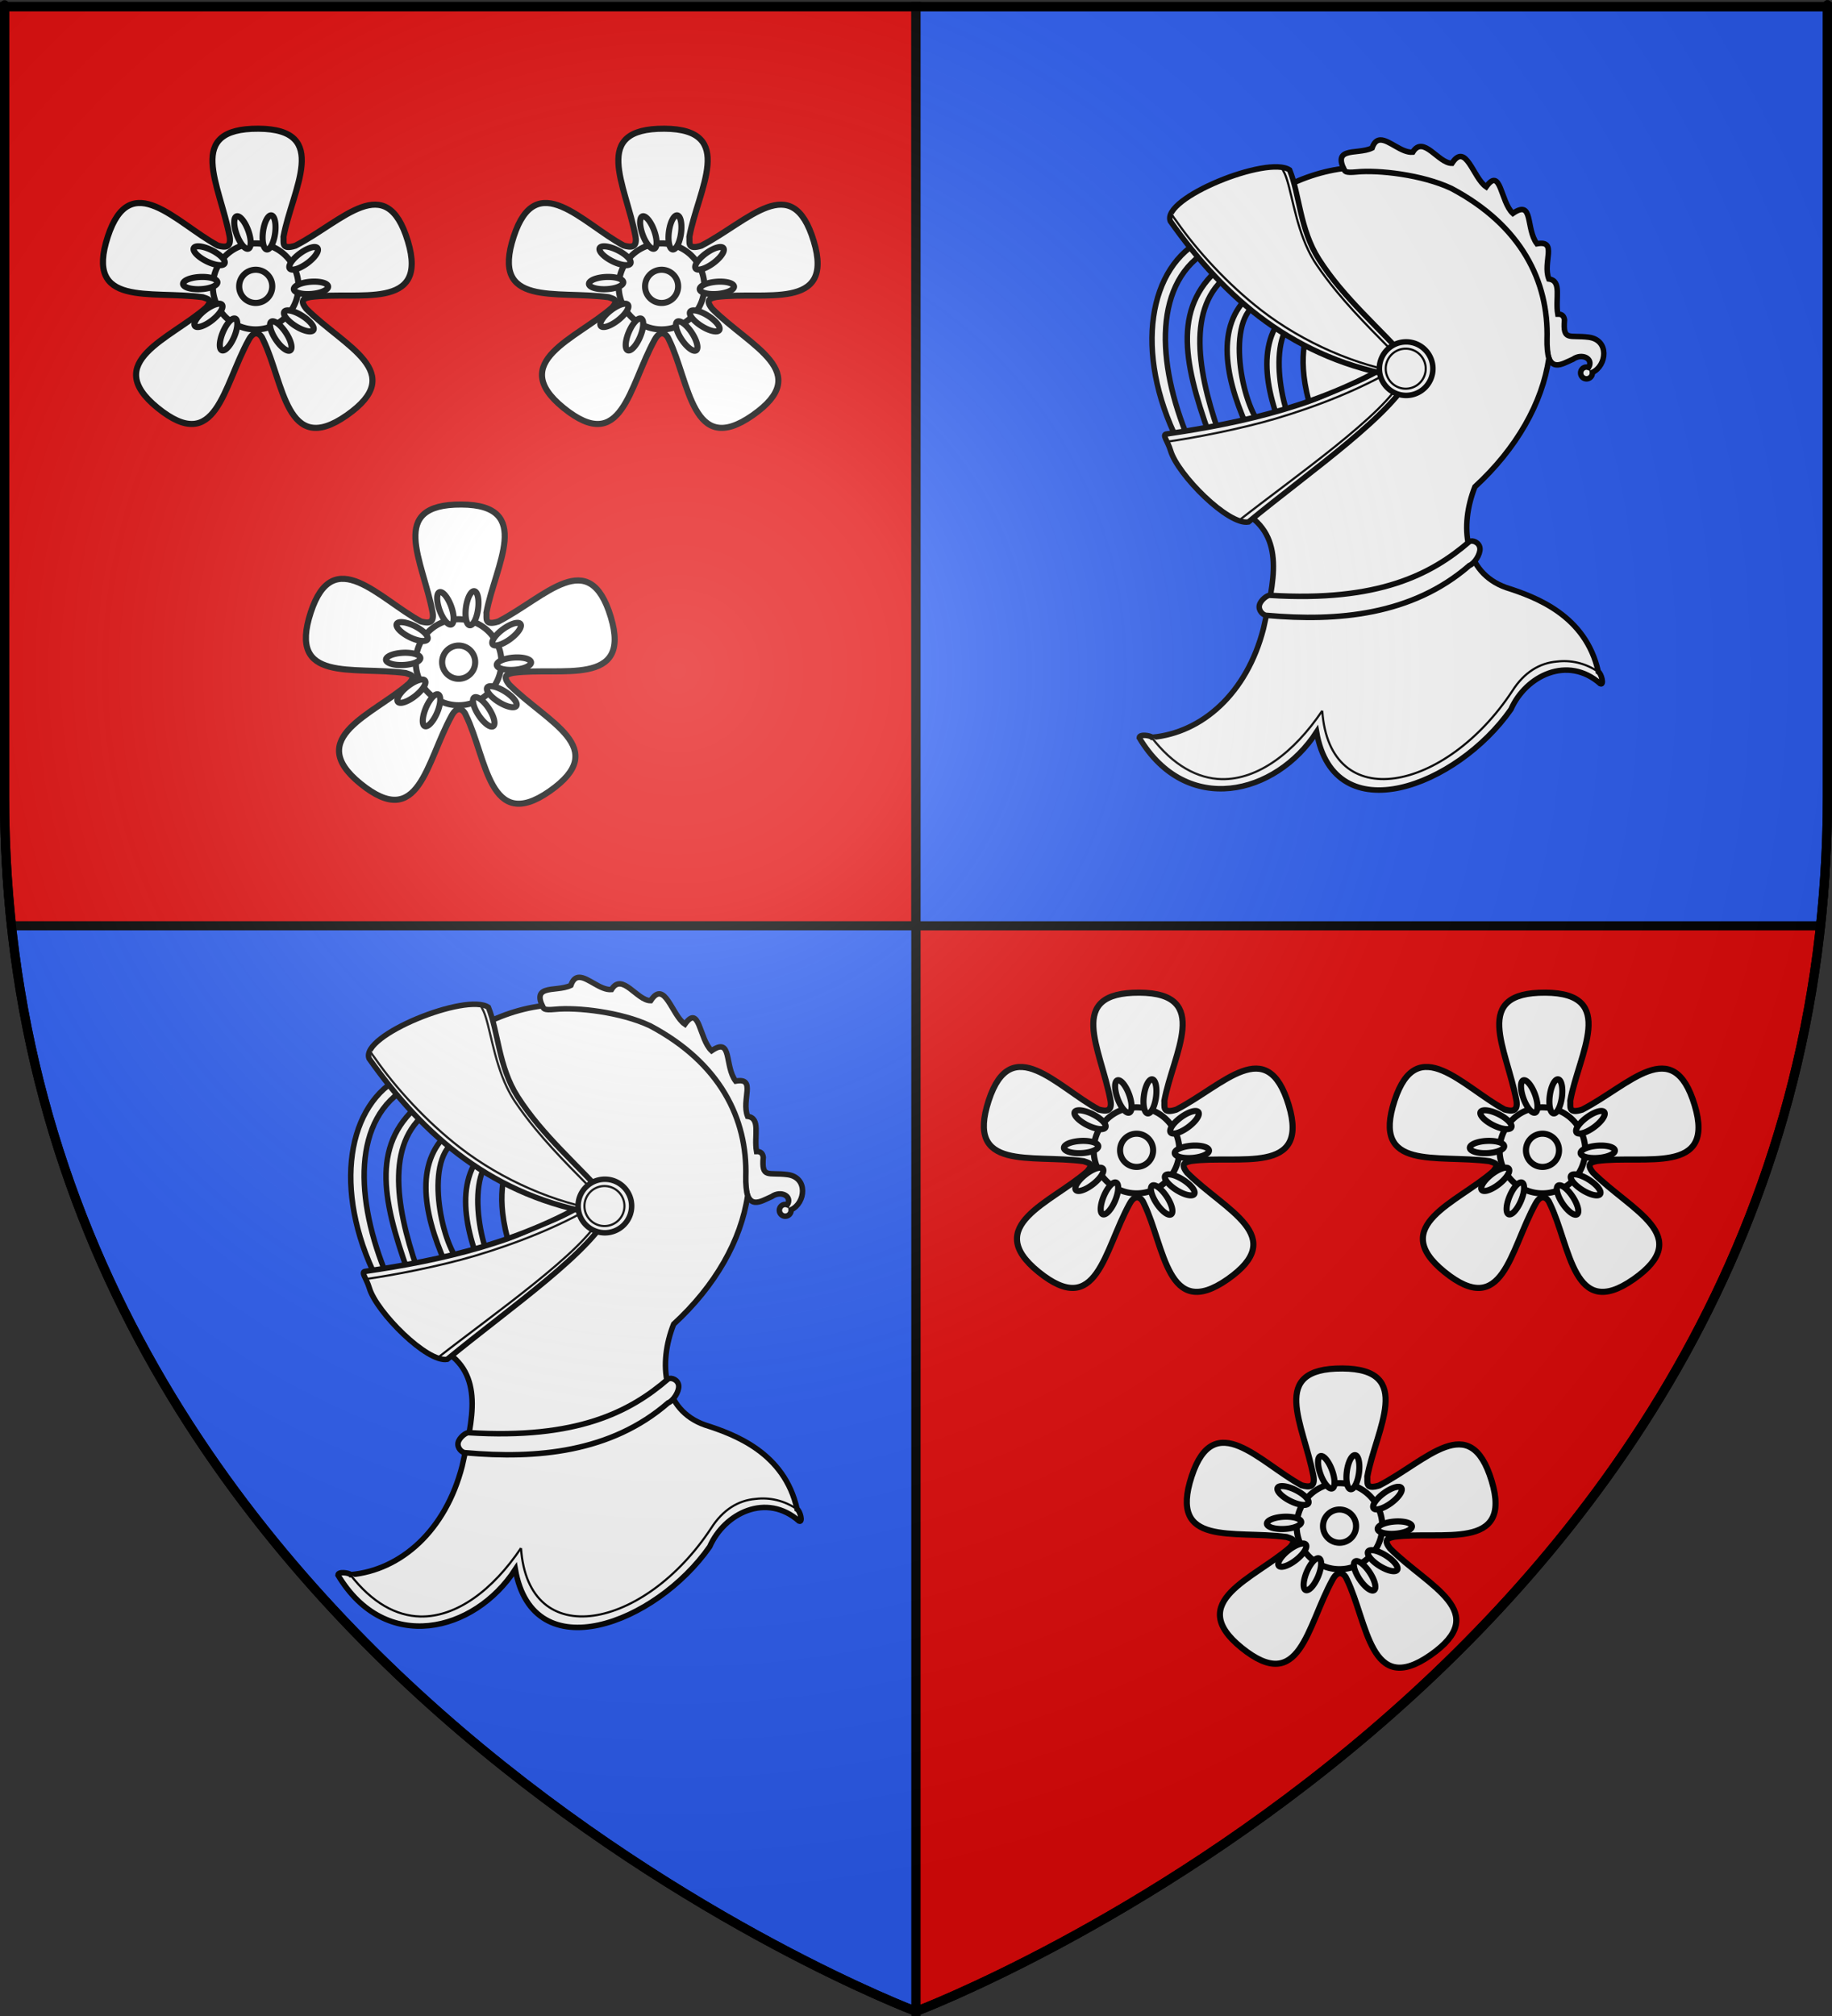 <?xml version="1.0" encoding="UTF-8" standalone="no"?>
<svg
   xmlns:dc="http://purl.org/dc/elements/1.1/"
   xmlns:cc="http://creativecommons.org/ns#"
   xmlns:rdf="http://www.w3.org/1999/02/22-rdf-syntax-ns#"
   xmlns:svg="http://www.w3.org/2000/svg"
   xmlns="http://www.w3.org/2000/svg"
   xmlns:xlink="http://www.w3.org/1999/xlink"
   xmlns:sodipodi="http://sodipodi.sourceforge.net/DTD/sodipodi-0.dtd"
   xmlns:inkscape="http://www.inkscape.org/namespaces/inkscape"
   height="660"
   width="600"
   version="1.0"
   id="svg2"
   sodipodi:version="0.32"
   inkscape:version="0.46"
   sodipodi:docname="Blason ville fr Châteauneuf-sur-Cher (Cher).svg"
   sodipodi:docbase="D:\Mes documents\Renaud-Notre Lapin"
   inkscape:export-filename="/Users/olivier/Desktop/Blason Rouge/Blason_Vide_3D.png"
   inkscape:export-xdpi="144"
   inkscape:export-ydpi="144"
   inkscape:output_extension="org.inkscape.output.svg.inkscape">
  <rect width="100%" height="100%" fill="#333333" stroke="none"/>
  <sodipodi:namedview
     inkscape:window-height="814"
     inkscape:window-width="1152"
     inkscape:pageshadow="2"
     inkscape:pageopacity="0.0"
     guidetolerance="10.0"
     gridtolerance="10.0"
     objecttolerance="10.0"
     borderopacity="1.0"
     bordercolor="#666666"
     pagecolor="#ffffff"
     id="base"
     showgrid="false"
     height="660px"
     inkscape:zoom="0.70710678"
     inkscape:cx="255.87379"
     inkscape:cy="370.03152"
     inkscape:window-x="-8"
     inkscape:window-y="-8"
     inkscape:current-layer="layer3"
     showguides="true"
     inkscape:guide-bbox="true" />
  <desc
     id="desc4">Flag of Canton of Valais (Wallis)</desc>
  <defs
     id="defs6">
    <linearGradient
       id="linearGradient2893">
      <stop
         style="stop-color:white;stop-opacity:0.314;"
         offset="0"
         id="stop2895" />
      <stop
         id="stop2897"
         offset="0.19"
         style="stop-color:white;stop-opacity:0.251;" />
      <stop
         style="stop-color:#6b6b6b;stop-opacity:0.125;"
         offset="0.6"
         id="stop2901" />
      <stop
         style="stop-color:black;stop-opacity:0.125;"
         offset="1"
         id="stop2899" />
    </linearGradient>
    <radialGradient
       inkscape:collect="always"
       xlink:href="#linearGradient2893"
       id="radialGradient3163"
       gradientUnits="userSpaceOnUse"
       gradientTransform="matrix(1.353,0,0,1.349,-77.629,-85.747)"
       cx="221.445"
       cy="226.331"
       fx="221.445"
       fy="226.331"
       r="300" />
    <g
       id="s">
      <g
         id="c">
        <path
           transform="matrix(0.951,0.309,-0.309,0.951,0,-1)"
           d="M 0,0 L 0,1 L 0.5,1 L 0,0 z"
           id="t" />
        <use
           height="540"
           width="810"
           y="0"
           x="0"
           id="use2144"
           transform="scale(-1,1)"
           xlink:href="#t" />
      </g>
      <g
         id="a">
        <use
           height="540"
           width="810"
           y="0"
           x="0"
           id="use2147"
           transform="matrix(0.309,0.951,-0.951,0.309,0,0)"
           xlink:href="#c" />
        <use
           height="540"
           width="810"
           y="0"
           x="0"
           id="use2149"
           transform="matrix(-0.809,0.588,-0.588,-0.809,0,0)"
           xlink:href="#c" />
      </g>
      <use
         height="540"
         width="810"
         y="0"
         x="0"
         id="use2151"
         transform="scale(-1,1)"
         xlink:href="#a" />
    </g>
  </defs>
  <g
     inkscape:groupmode="layer"
     id="layer3"
     inkscape:label="Fond écu"
     style="display:inline">
    <path
       id="path2855"
       style="fill:#e20909;fill-opacity:1;fill-rule:evenodd;stroke:none;stroke-width:1px;stroke-linecap:butt;stroke-linejoin:miter;stroke-opacity:1"
       d="M 300,658.5 C 300,658.5 598.5,546.18 598.5,260.728 C 598.5,-24.723 598.5,2.176 598.5,2.176 L 1.5,2.176 L 1.5,260.728 C 1.5,546.18 300,658.5 300,658.5 z "
       sodipodi:nodetypes="cccccc" />
    <path
       sodipodi:nodetypes="ccccc"
       d="M 300,658.5 L 300,2.176 L 1.5,2.176 L 1.5,260.728 C 1.5,546.18 300,658.5 300,658.5 z"
       style="fill:#2b5df2;fill-opacity:1;fill-rule:evenodd;stroke:#000000;stroke-width:3;stroke-linecap:butt;stroke-linejoin:miter;stroke-opacity:1;stroke-miterlimit:4;stroke-dasharray:none"
       id="path2669" />
    <path
       style="fill:#e20909;fill-opacity:1;fill-rule:evenodd;stroke:#000000;stroke-width:3;stroke-linecap:butt;stroke-linejoin:miter;stroke-miterlimit:4;stroke-dasharray:none;stroke-opacity:1;display:inline"
       d="M 1.5,2.175 L 1.5,260.706 C 1.5,275.274 2.306,289.407 3.781,303.081 L 300,303.081 L 300,2.175 L 1.5,2.175 z"
       id="path3450" />
    <path
       sodipodi:nodetypes="ccccc"
       d="M 300,658.5 C 300,658.5 598.5,546.18 598.5,260.728 C 598.5,-24.723 598.5,2.176 598.5,2.176 L 300,2.176 L 300,658.5 z"
       style="fill:#e20909;fill-opacity:1;fill-rule:evenodd;stroke:#000000;stroke-width:3;stroke-linecap:butt;stroke-linejoin:miter;stroke-opacity:1;stroke-miterlimit:4;stroke-dasharray:none"
       id="path3452" />
    <path
       style="display:inline;fill:#2b5df2;fill-opacity:1;fill-rule:evenodd;stroke:#000000;stroke-width:3;stroke-linecap:butt;stroke-linejoin:miter;stroke-opacity:1;stroke-miterlimit:4;stroke-dasharray:none"
       d="M 300 2.188 L 300 303.094 L 596.219 303.094 C 597.694 289.419 598.5 275.287 598.5 260.719 C 598.5 -24.733 598.5 2.188 598.5 2.188 L 300 2.188 z "
       id="path3457" />
    <g
       style="stroke:#000000;stroke-width:7.831;stroke-miterlimit:4;stroke-dasharray:none;stroke-opacity:1"
       id="g5178"
       transform="matrix(0.23,0,0,0.23,277.508,518.947)">
      <g
         style="stroke:#000000;stroke-width:7.831;stroke-miterlimit:4;stroke-dasharray:none;stroke-opacity:1"
         id="g5180">
        <path
           id="path5182"
           d="M -381.844,-865.156 C -386.737,-865.057 -390.841,-862.033 -393.719,-853.719 C -415.874,-842.813 -457.833,-859.011 -426.281,-810.344 C -296.406,-816.176 -194.703,-756.298 -145.469,-573.969 C -142.582,-531.829 -124.163,-546.009 -107.594,-553.094 C -94.744,-562.142 -78.018,-553.892 -85.375,-541.344 C -86.313,-541.706 -87.341,-541.937 -88.406,-541.938 C -93.039,-541.938 -96.781,-538.164 -96.781,-533.531 C -96.781,-528.898 -93.039,-525.125 -88.406,-525.125 C -83.773,-525.125 -80,-528.898 -80,-533.531 C -80,-533.799 -80.007,-534.051 -80.031,-534.312 C -59.513,-543.784 -55.333,-580.533 -85.375,-584.406 C -112.632,-587.921 -122.262,-578.293 -119.719,-609.062 C -120.388,-613.837 -122.696,-617.445 -129.281,-617.25 C -133.172,-639.882 -122.968,-664.649 -142,-667.281 C -151.314,-691.257 -128.923,-722.905 -159,-717.438 C -175.394,-739.27 -163.39,-781.164 -193.25,-760.656 C -211.1,-777.268 -210.221,-827.916 -231.281,-798.469 C -250.06,-811.245 -259.921,-862.738 -280,-831.969 C -299.57,-831.774 -320.559,-872.78 -335.844,-847.781 C -351.644,-846.528 -369.338,-865.409 -381.844,-865.156 z"
           style="fill:#ffffff;fill-rule:evenodd;stroke:#000000;stroke-width:7.831;stroke-linecap:butt;stroke-linejoin:miter;stroke-miterlimit:4;stroke-dasharray:none;stroke-opacity:1" />
        <path
           sodipodi:nodetypes="cccccccccscscccccccc"
           id="path5184"
           d="M -725.289,-14.359 C -724.998,-19.945 -709.335,-17.52 -707.11,-14.902 C -635.797,-21.282 -572.011,-77.503 -548.417,-169.636 C -533.927,-234.985 -516.216,-300.781 -576.166,-335.16 C -603.422,-359.09 -616.194,-381.701 -642.607,-410.887 C -571.606,-425.509 -501.721,-440.954 -474.847,-464.499 C -504.289,-547.71 -487.179,-579.686 -485.612,-602.656 C -511.805,-641.154 -568.824,-682.319 -621.113,-723.207 C -567.255,-772.979 -507.053,-815.402 -434.35,-824.628 C -432.375,-820.778 -433.366,-817.959 -415.687,-819.687 C -384.874,-822.699 -322.571,-815.86 -280.822,-796.217 C -181.251,-743.371 -142.127,-664.046 -144.576,-581.287 C -144.839,-572.401 -143.872,-559.686 -141.917,-554.537 C -151.412,-490.603 -187.863,-426.103 -247.293,-371.484 C -269.294,-315.795 -263.088,-249.428 -202.846,-228.042 C -160.939,-214.632 -89.5,-188.798 -71.605,-108.249 C -67.338,-105.967 -62.696,-88.775 -68.69,-91.13 C -115.073,-132.166 -174.888,-102.714 -195.97,-54.765 C -272.874,55.271 -447.682,121.732 -472.751,-22.44 C -531.065,67.458 -658.064,98.44 -725.289,-14.359 z"
           style="fill:#ffffff;fill-rule:evenodd;stroke:#000000;stroke-width:7.831;stroke-linecap:butt;stroke-linejoin:miter;stroke-miterlimit:4;stroke-dasharray:none;stroke-opacity:1" />
        <path
           d="M -670.085,-435.911 C -733.371,-563.387 -711.999,-686.099 -632.943,-724.482 L -623.951,-710.018 C -705.593,-665.381 -701.379,-548.674 -654.999,-438.768 L -670.085,-435.911 z M -625.597,-445.927 C -663.749,-552.642 -677.816,-631.215 -604.222,-688.583 L -591.242,-678.011 C -657.803,-636.049 -644.412,-542.469 -612.682,-450.842 L -625.597,-445.927 z M -572.11,-457.663 C -606.066,-533.996 -615.743,-606.799 -563.118,-648.196 L -550.35,-635.435 C -603.517,-619.155 -581.262,-495.884 -554.084,-461.749 L -572.11,-457.663 z M -515.542,-437.46 C -549.498,-513.793 -559.175,-586.596 -506.55,-627.993 L -493.782,-615.232 C -546.948,-598.952 -524.693,-475.681 -497.515,-441.546 L -515.542,-437.46 z"
           style="fill:#ffffff;fill-rule:evenodd;stroke:#000000;stroke-width:7.831;stroke-linecap:butt;stroke-linejoin:miter;stroke-miterlimit:4;stroke-dasharray:none;stroke-opacity:1"
           id="path5186" />
        <g
           transform="translate(880.853,-646.498)"
           style="fill:#ffffff;stroke:#000000;stroke-width:7.831;stroke-miterlimit:4;stroke-dasharray:none;stroke-opacity:1"
           id="g5188">
          <path
             style="fill:#ffffff;fill-rule:evenodd;stroke:#000000;stroke-width:7.831;stroke-linecap:butt;stroke-linejoin:miter;stroke-miterlimit:4;stroke-dasharray:none;stroke-opacity:1"
             d="M -1216.224,110.9 C -1241.837,170.167 -1360.362,250.876 -1450.579,325.052 C -1479.082,330.29 -1551.229,257.984 -1561.48,223.6 C -1565.771,209.208 -1574.599,200.332 -1566.747,199.793 C -1461.074,184.196 -1343.39,159.605 -1232.386,90.697 L -1216.224,110.9 z"
             id="path5190"
             sodipodi:nodetypes="ccsccc" />
          <path
             sodipodi:nodetypes="cccccs"
             id="path5192"
             d="M -1411.785,177.943 C -1353.04,160.539 -1291.421,136.412 -1240.335,106.16 M -1232.272,121.874 C -1254.106,170.069 -1386.743,262.215 -1463.648,322.533 M -1567.554,210.971 C -1526.502,205.191 -1461.354,192.548 -1411.785,177.943"
             style="fill:#ffffff;fill-rule:evenodd;stroke:#000000;stroke-width:3.045;stroke-linecap:butt;stroke-linejoin:miter;stroke-miterlimit:4;stroke-dasharray:none;stroke-opacity:1" />
        </g>
        <g
           transform="translate(880.853,-646.498)"
           style="fill:#ffffff;stroke:#000000;stroke-width:7.831;stroke-miterlimit:4;stroke-dasharray:none;stroke-opacity:1"
           id="g5194">
          <path
             style="fill:#ffffff;fill-rule:evenodd;stroke:#000000;stroke-width:7.831;stroke-linecap:butt;stroke-linejoin:miter;stroke-miterlimit:4;stroke-dasharray:none;stroke-opacity:1"
             d="M -1232.386,118.981 C -1385.588,93.962 -1483.535,7.632 -1561.818,-103.007 C -1575.162,-135.826 -1423.004,-197.202 -1391.99,-175.983 C -1377.691,-140.922 -1377.633,-91.627 -1350.33,-48.847 C -1314.484,7.318 -1264.207,48.473 -1218.857,99.962 L -1232.386,118.981 z"
             id="path5196"
             sodipodi:nodetypes="cccscc" />
          <path
             sodipodi:nodetypes="cccsscssccss"
             id="path5198"
             d="M -1325.212,-3.221 C -1293.512,35.307 -1257.598,69.391 -1224.489,103.616 M -1365.641,-62.129 C -1362.35,-55.322 -1358.183,-47.763 -1353.976,-41.548 C -1344.933,-28.186 -1335.275,-15.465 -1325.212,-3.221 M -1226.324,113.534 C -1295.348,103.595 -1372.75,69.935 -1432.634,23.502 C -1480.418,-13.549 -1524.203,-61.475 -1553.111,-103.097 C -1554.469,-105.052 -1559.835,-111.539 -1560.621,-114.98 M -1404.018,-179.786 C -1402.716,-178.184 -1400.001,-173.051 -1398.866,-170.515 C -1389.822,-150.307 -1384.928,-102.615 -1365.641,-62.129"
             style="fill:#ffffff;fill-rule:evenodd;stroke:#000000;stroke-width:3.045;stroke-linecap:butt;stroke-linejoin:miter;stroke-miterlimit:4;stroke-dasharray:none;stroke-opacity:1" />
        </g>
        <g
           transform="matrix(1.179,0,0,1.179,1091.063,-670.41)"
           style="fill:#ffffff;stroke:#000000;stroke-width:6.641;stroke-miterlimit:4;stroke-dasharray:none;stroke-opacity:1"
           id="g5200">
          <path
             sodipodi:type="arc"
             style="fill:#ffffff;stroke:#000000;stroke-width:6.641;stroke-miterlimit:4;stroke-dasharray:none;stroke-opacity:1"
             id="path5202"
             sodipodi:cx="-1218.244"
             sodipodi:cy="110.90001"
             sodipodi:rx="32.324883"
             sodipodi:ry="32.324883"
             d="M -1185.919,110.9 A 32.325,32.325 0 1 1 -1250.569,110.9 A 32.325,32.325 0 1 1 -1185.919,110.9 z" />
          <path
             d="M -1185.919,110.9 A 32.325,32.325 0 1 1 -1250.569,110.9 A 32.325,32.325 0 1 1 -1185.919,110.9 z"
             sodipodi:ry="32.324883"
             sodipodi:rx="32.324883"
             sodipodi:cy="110.90001"
             sodipodi:cx="-1218.244"
             id="path5204"
             style="fill:#ffffff;stroke:#000000;stroke-width:3.459;stroke-miterlimit:4;stroke-dasharray:none;stroke-opacity:1"
             sodipodi:type="arc"
             transform="matrix(0.747,0,0,0.747,-308.71,28.103)" />
        </g>
        <path
           sodipodi:nodetypes="ccsccsc"
           id="path5206"
           d="M -538.887,-216.993 C -385.163,-207.463 -309.573,-246.448 -255.208,-293.457 C -250.551,-296.134 -240.705,-292.258 -240.1,-283.589 C -239.521,-275.282 -247.921,-262.285 -255.208,-259.431 C -336.638,-188.651 -442.975,-179.462 -543.173,-188.421 C -548.984,-188.136 -555.799,-195.47 -554.223,-202.785 C -552.604,-210.301 -542.465,-217.797 -538.887,-216.993 z"
           style="fill:#ffffff;fill-rule:evenodd;stroke:#000000;stroke-width:7.831;stroke-linecap:butt;stroke-linejoin:miter;stroke-miterlimit:4;stroke-dasharray:none;stroke-opacity:1" />
        <path
           style="fill:#ffffff;fill-rule:evenodd;stroke:#000000;stroke-width:3.045;stroke-linecap:butt;stroke-linejoin:miter;stroke-miterlimit:4;stroke-dasharray:none;stroke-opacity:1"
           d="M -464.67,-52.745 C -505.077,7.201 -556.514,45.601 -607.924,44.632 M -607.924,44.632 C -642.109,43.816 -676.491,25.564 -708.117,-15.369 M -130.663,-122.726 C -155.046,-120.748 -177.167,-107.462 -193.949,-81.029 C -288.939,63.203 -454.442,96.953 -464.67,-52.745 M -70.628,-107.42 C -89.872,-120.892 -111.341,-125.167 -130.663,-122.726"
           id="path5208"
           sodipodi:nodetypes="csccccccs" />
      </g>
    </g>
    <g
       transform="matrix(0.23,0,0,0.23,539.928,244.812)"
       id="g4637"
       style="stroke:#000000;stroke-width:7.831;stroke-miterlimit:4;stroke-dasharray:none;stroke-opacity:1">
      <g
         id="g4639"
         style="stroke:#000000;stroke-width:7.831;stroke-miterlimit:4;stroke-dasharray:none;stroke-opacity:1">
        <path
           style="fill:#ffffff;fill-rule:evenodd;stroke:#000000;stroke-width:7.831;stroke-linecap:butt;stroke-linejoin:miter;stroke-miterlimit:4;stroke-dasharray:none;stroke-opacity:1"
           d="M -381.844,-865.156 C -386.737,-865.057 -390.841,-862.033 -393.719,-853.719 C -415.874,-842.813 -457.833,-859.011 -426.281,-810.344 C -296.406,-816.176 -194.703,-756.298 -145.469,-573.969 C -142.582,-531.829 -124.163,-546.009 -107.594,-553.094 C -94.744,-562.142 -78.018,-553.892 -85.375,-541.344 C -86.313,-541.706 -87.341,-541.937 -88.406,-541.938 C -93.039,-541.938 -96.781,-538.164 -96.781,-533.531 C -96.781,-528.898 -93.039,-525.125 -88.406,-525.125 C -83.773,-525.125 -80,-528.898 -80,-533.531 C -80,-533.799 -80.007,-534.051 -80.031,-534.312 C -59.513,-543.784 -55.333,-580.533 -85.375,-584.406 C -112.632,-587.921 -122.262,-578.293 -119.719,-609.062 C -120.388,-613.837 -122.696,-617.445 -129.281,-617.25 C -133.172,-639.882 -122.968,-664.649 -142,-667.281 C -151.314,-691.257 -128.923,-722.905 -159,-717.438 C -175.394,-739.27 -163.39,-781.164 -193.25,-760.656 C -211.1,-777.268 -210.221,-827.916 -231.281,-798.469 C -250.06,-811.245 -259.921,-862.738 -280,-831.969 C -299.57,-831.774 -320.559,-872.78 -335.844,-847.781 C -351.644,-846.528 -369.338,-865.409 -381.844,-865.156 z"
           id="path4641" />
        <path
           style="fill:#ffffff;fill-rule:evenodd;stroke:#000000;stroke-width:7.831;stroke-linecap:butt;stroke-linejoin:miter;stroke-miterlimit:4;stroke-dasharray:none;stroke-opacity:1"
           d="M -725.289,-14.359 C -724.998,-19.945 -709.335,-17.52 -707.11,-14.902 C -635.797,-21.282 -572.011,-77.503 -548.417,-169.636 C -533.927,-234.985 -516.216,-300.781 -576.166,-335.16 C -603.422,-359.09 -616.194,-381.701 -642.607,-410.887 C -571.606,-425.509 -501.721,-440.954 -474.847,-464.499 C -504.289,-547.71 -487.179,-579.686 -485.612,-602.656 C -511.805,-641.154 -568.824,-682.319 -621.113,-723.207 C -567.255,-772.979 -507.053,-815.402 -434.35,-824.628 C -432.375,-820.778 -433.366,-817.959 -415.687,-819.687 C -384.874,-822.699 -322.571,-815.86 -280.822,-796.217 C -181.251,-743.371 -142.127,-664.046 -144.576,-581.287 C -144.839,-572.401 -143.872,-559.686 -141.917,-554.537 C -151.412,-490.603 -187.863,-426.103 -247.293,-371.484 C -269.294,-315.795 -263.088,-249.428 -202.846,-228.042 C -160.939,-214.632 -89.5,-188.798 -71.605,-108.249 C -67.338,-105.967 -62.696,-88.775 -68.69,-91.13 C -115.073,-132.166 -174.888,-102.714 -195.97,-54.765 C -272.874,55.271 -447.682,121.732 -472.751,-22.44 C -531.065,67.458 -658.064,98.44 -725.289,-14.359 z"
           id="path4643"
           sodipodi:nodetypes="cccccccccscscccccccc" />
        <path
           id="path4645"
           style="fill:#ffffff;fill-rule:evenodd;stroke:#000000;stroke-width:7.831;stroke-linecap:butt;stroke-linejoin:miter;stroke-miterlimit:4;stroke-dasharray:none;stroke-opacity:1"
           d="M -670.085,-435.911 C -733.371,-563.387 -711.999,-686.099 -632.943,-724.482 L -623.951,-710.018 C -705.593,-665.381 -701.379,-548.674 -654.999,-438.768 L -670.085,-435.911 z M -625.597,-445.927 C -663.749,-552.642 -677.816,-631.215 -604.222,-688.583 L -591.242,-678.011 C -657.803,-636.049 -644.412,-542.469 -612.682,-450.842 L -625.597,-445.927 z M -572.11,-457.663 C -606.066,-533.996 -615.743,-606.799 -563.118,-648.196 L -550.35,-635.435 C -603.517,-619.155 -581.262,-495.884 -554.084,-461.749 L -572.11,-457.663 z M -515.542,-437.46 C -549.498,-513.793 -559.175,-586.596 -506.55,-627.993 L -493.782,-615.232 C -546.948,-598.952 -524.693,-475.681 -497.515,-441.546 L -515.542,-437.46 z" />
        <g
           id="g4647"
           style="fill:#ffffff;stroke:#000000;stroke-width:7.831;stroke-miterlimit:4;stroke-dasharray:none;stroke-opacity:1"
           transform="translate(880.853,-646.498)">
          <path
             sodipodi:nodetypes="ccsccc"
             id="path4649"
             d="M -1216.224,110.9 C -1241.837,170.167 -1360.362,250.876 -1450.579,325.052 C -1479.082,330.29 -1551.229,257.984 -1561.48,223.6 C -1565.771,209.208 -1574.599,200.332 -1566.747,199.793 C -1461.074,184.196 -1343.39,159.605 -1232.386,90.697 L -1216.224,110.9 z"
             style="fill:#ffffff;fill-rule:evenodd;stroke:#000000;stroke-width:7.831;stroke-linecap:butt;stroke-linejoin:miter;stroke-miterlimit:4;stroke-dasharray:none;stroke-opacity:1" />
          <path
             style="fill:#ffffff;fill-rule:evenodd;stroke:#000000;stroke-width:3.045;stroke-linecap:butt;stroke-linejoin:miter;stroke-miterlimit:4;stroke-dasharray:none;stroke-opacity:1"
             d="M -1411.785,177.943 C -1353.04,160.539 -1291.421,136.412 -1240.335,106.16 M -1232.272,121.874 C -1254.106,170.069 -1386.743,262.215 -1463.648,322.533 M -1567.554,210.971 C -1526.502,205.191 -1461.354,192.548 -1411.785,177.943"
             id="path4651"
             sodipodi:nodetypes="cccccs" />
        </g>
        <g
           id="g4653"
           style="fill:#ffffff;stroke:#000000;stroke-width:7.831;stroke-miterlimit:4;stroke-dasharray:none;stroke-opacity:1"
           transform="translate(880.853,-646.498)">
          <path
             sodipodi:nodetypes="cccscc"
             id="path4655"
             d="M -1232.386,118.981 C -1385.588,93.962 -1483.535,7.632 -1561.818,-103.007 C -1575.162,-135.826 -1423.004,-197.202 -1391.99,-175.983 C -1377.691,-140.922 -1377.633,-91.627 -1350.33,-48.847 C -1314.484,7.318 -1264.207,48.473 -1218.857,99.962 L -1232.386,118.981 z"
             style="fill:#ffffff;fill-rule:evenodd;stroke:#000000;stroke-width:7.831;stroke-linecap:butt;stroke-linejoin:miter;stroke-miterlimit:4;stroke-dasharray:none;stroke-opacity:1" />
          <path
             style="fill:#ffffff;fill-rule:evenodd;stroke:#000000;stroke-width:3.045;stroke-linecap:butt;stroke-linejoin:miter;stroke-miterlimit:4;stroke-dasharray:none;stroke-opacity:1"
             d="M -1325.212,-3.221 C -1293.512,35.307 -1257.598,69.391 -1224.489,103.616 M -1365.641,-62.129 C -1362.35,-55.322 -1358.183,-47.763 -1353.976,-41.548 C -1344.933,-28.186 -1335.275,-15.465 -1325.212,-3.221 M -1226.324,113.534 C -1295.348,103.595 -1372.75,69.935 -1432.634,23.502 C -1480.418,-13.549 -1524.203,-61.475 -1553.111,-103.097 C -1554.469,-105.052 -1559.835,-111.539 -1560.621,-114.98 M -1404.018,-179.786 C -1402.716,-178.184 -1400.001,-173.051 -1398.866,-170.515 C -1389.822,-150.307 -1384.928,-102.615 -1365.641,-62.129"
             id="path4657"
             sodipodi:nodetypes="cccsscssccss" />
        </g>
        <g
           id="g4659"
           style="fill:#ffffff;stroke:#000000;stroke-width:6.641;stroke-miterlimit:4;stroke-dasharray:none;stroke-opacity:1"
           transform="matrix(1.179,0,0,1.179,1091.063,-670.41)">
          <path
             d="M -1185.919,110.9 A 32.325,32.325 0 1 1 -1250.569,110.9 A 32.325,32.325 0 1 1 -1185.919,110.9 z"
             sodipodi:ry="32.324883"
             sodipodi:rx="32.324883"
             sodipodi:cy="110.90001"
             sodipodi:cx="-1218.244"
             id="path4661"
             style="fill:#ffffff;stroke:#000000;stroke-width:6.641;stroke-miterlimit:4;stroke-dasharray:none;stroke-opacity:1"
             sodipodi:type="arc" />
          <path
             transform="matrix(0.747,0,0,0.747,-308.71,28.103)"
             sodipodi:type="arc"
             style="fill:#ffffff;stroke:#000000;stroke-width:3.459;stroke-miterlimit:4;stroke-dasharray:none;stroke-opacity:1"
             id="path4663"
             sodipodi:cx="-1218.244"
             sodipodi:cy="110.90001"
             sodipodi:rx="32.324883"
             sodipodi:ry="32.324883"
             d="M -1185.919,110.9 A 32.325,32.325 0 1 1 -1250.569,110.9 A 32.325,32.325 0 1 1 -1185.919,110.9 z" />
        </g>
        <path
           style="fill:#ffffff;fill-rule:evenodd;stroke:#000000;stroke-width:7.831;stroke-linecap:butt;stroke-linejoin:miter;stroke-miterlimit:4;stroke-dasharray:none;stroke-opacity:1"
           d="M -538.887,-216.993 C -385.163,-207.463 -309.573,-246.448 -255.208,-293.457 C -250.551,-296.134 -240.705,-292.258 -240.1,-283.589 C -239.521,-275.282 -247.921,-262.285 -255.208,-259.431 C -336.638,-188.651 -442.975,-179.462 -543.173,-188.421 C -548.984,-188.136 -555.799,-195.47 -554.223,-202.785 C -552.604,-210.301 -542.465,-217.797 -538.887,-216.993 z"
           id="path4665"
           sodipodi:nodetypes="ccsccsc" />
        <path
           sodipodi:nodetypes="csccccccs"
           id="path4667"
           d="M -464.67,-52.745 C -505.077,7.201 -556.514,45.601 -607.924,44.632 M -607.924,44.632 C -642.109,43.816 -676.491,25.564 -708.117,-15.369 M -130.663,-122.726 C -155.046,-120.748 -177.167,-107.462 -193.949,-81.029 C -288.939,63.203 -454.442,96.953 -464.67,-52.745 M -70.628,-107.42 C -89.872,-120.892 -111.341,-125.167 -130.663,-122.726"
           style="fill:#ffffff;fill-rule:evenodd;stroke:#000000;stroke-width:3.045;stroke-linecap:butt;stroke-linejoin:miter;stroke-miterlimit:4;stroke-dasharray:none;stroke-opacity:1" />
      </g>
    </g>
    <g
       transform="translate(3.479,0.221)"
       id="g5461">
      <g
         style="stroke:#000000;stroke-width:2;stroke-miterlimit:4;stroke-dasharray:none;stroke-opacity:1"
         id="g5463"
         transform="translate(305.47,4.243)">
        <path
           style="fill:#ffffff;fill-rule:evenodd;stroke:#000000;stroke-width:2;stroke-linecap:butt;stroke-linejoin:miter;stroke-miterlimit:4;stroke-dasharray:none;stroke-opacity:1"
           d="M -224.284,37.67 C -248.66,37.545 -236.947,55.895 -233.735,73.009 C -233.162,76.653 -235.192,76.608 -237.613,75.927 C -251.254,68.561 -266.226,50.327 -273.638,72.967 C -281.27,96.279 -259.9,90.541 -242.565,92.837 C -241.135,93.374 -238.994,93.534 -241.42,96.235 C -253.078,106.486 -275.974,113.971 -257.307,129.088 C -238.072,144.663 -235.957,122.118 -227.448,106.724 C -225.557,103.271 -223.516,104.83 -222.772,106.767 C -215.972,120.742 -215.278,145.405 -195.4,131.518 C -175.115,117.346 -196.184,109.076 -208.624,96.644 C -211.069,93.602 -209.164,93.174 -207.282,92.766 C -191.88,90.721 -168.39,97.647 -175.368,74.5 C -182.445,51.023 -196.674,67.937 -212.198,75.976 C -217.026,77.499 -215.916,74.743 -216.097,73.031 C -213.325,57.768 -200.377,37.792 -224.284,37.67 z"
           id="path5465"
           sodipodi:nodetypes="cccsccsccsccsccc" />
        <path
           sodipodi:type="arc"
           style="fill:#ffffff;stroke:#000000;stroke-width:7.354;stroke-miterlimit:4;stroke-dasharray:none;stroke-opacity:1"
           id="path5467"
           sodipodi:cx="-316.30972"
           sodipodi:cy="191.39301"
           sodipodi:rx="51.546768"
           sodipodi:ry="51.546768"
           d="M -264.763,191.393 A 51.547,51.547 0 1 1 -367.856,191.393 A 51.547,51.547 0 1 1 -264.763,191.393 z"
           transform="matrix(0.272,0,0,0.272,-139.188,37.241)" />
        <path
           transform="matrix(0.105,0,0,0.105,-191.987,69.189)"
           d="M -264.763,191.393 A 51.547,51.547 0 1 1 -367.856,191.393 A 51.547,51.547 0 1 1 -264.763,191.393 z"
           sodipodi:ry="51.546768"
           sodipodi:rx="51.546768"
           sodipodi:cy="191.39301"
           sodipodi:cx="-316.30972"
           id="path5469"
           style="fill:#ffffff;stroke:#000000;stroke-width:19.041;stroke-miterlimit:4;stroke-dasharray:none;stroke-opacity:1"
           sodipodi:type="arc" />
        <path
           inkscape:transform-center-y="-9.8750007"
           inkscape:transform-center-x="15.250012"
           transform="matrix(0.447,-0.894,0.894,0.447,-181.829,-170.387)"
           d="M -247.625,59.25 A 2,5.625 0 1 1 -251.625,59.25 A 2,5.625 0 1 1 -247.625,59.25 z"
           sodipodi:ry="5.625"
           sodipodi:rx="2"
           sodipodi:cy="59.25"
           sodipodi:cx="-249.625"
           id="path5471"
           style="fill:#ffffff;stroke:#000000;stroke-width:2;stroke-miterlimit:4;stroke-dasharray:none;stroke-opacity:1"
           sodipodi:type="arc" />
        <path
           inkscape:transform-center-y="-9.8750007"
           inkscape:transform-center-x="15.250012"
           transform="matrix(-5.0143344e-2,-0.999,0.999,-5.0143344e-2,-315.077,-158.192)"
           d="M -247.625,59.25 A 2,5.625 0 1 1 -251.625,59.25 A 2,5.625 0 1 1 -247.625,59.25 z"
           sodipodi:ry="5.625"
           sodipodi:rx="2"
           sodipodi:cy="59.25"
           sodipodi:cx="-249.625"
           id="path5473"
           style="fill:#ffffff;stroke:#000000;stroke-width:2;stroke-miterlimit:4;stroke-dasharray:none;stroke-opacity:1"
           sodipodi:type="arc" />
        <path
           inkscape:transform-center-y="-9.8750007"
           inkscape:transform-center-x="15.250012"
           transform="matrix(0.939,-0.344,0.344,0.939,-15.525,-69.848)"
           d="M -247.625,59.25 A 2,5.625 0 1 1 -251.625,59.25 A 2,5.625 0 1 1 -247.625,59.25 z"
           sodipodi:ry="5.625"
           sodipodi:rx="2"
           sodipodi:cy="59.25"
           sodipodi:cx="-249.625"
           id="path5475"
           style="fill:#ffffff;stroke:#000000;stroke-width:2;stroke-miterlimit:4;stroke-dasharray:none;stroke-opacity:1"
           sodipodi:type="arc" />
        <path
           inkscape:transform-center-y="-9.8750007"
           inkscape:transform-center-x="15.250012"
           transform="matrix(0.991,0.133,-0.133,0.991,34.433,46.108)"
           d="M -247.625,59.25 A 2,5.625 0 1 1 -251.625,59.25 A 2,5.625 0 1 1 -247.625,59.25 z"
           sodipodi:ry="5.625"
           sodipodi:rx="2"
           sodipodi:cy="59.25"
           sodipodi:cx="-249.625"
           id="path5477"
           style="fill:#ffffff;stroke:#000000;stroke-width:2;stroke-miterlimit:4;stroke-dasharray:none;stroke-opacity:1"
           sodipodi:type="arc" />
        <path
           inkscape:transform-center-y="-9.8750007"
           inkscape:transform-center-x="15.250012"
           transform="matrix(0.591,0.807,-0.807,0.591,-14.164,246.538)"
           d="M -247.625,59.25 A 2,5.625 0 1 1 -251.625,59.25 A 2,5.625 0 1 1 -247.625,59.25 z"
           sodipodi:ry="5.625"
           sodipodi:rx="2"
           sodipodi:cy="59.25"
           sodipodi:cx="-249.625"
           id="path5479"
           style="fill:#ffffff;stroke:#000000;stroke-width:2;stroke-miterlimit:4;stroke-dasharray:none;stroke-opacity:1"
           sodipodi:type="arc" />
        <path
           inkscape:transform-center-y="-9.8750007"
           inkscape:transform-center-x="15.250012"
           transform="matrix(7.9457785e-2,0.997,-0.997,7.9457785e-2,-128.194,333.947)"
           d="M -247.625,59.25 A 2,5.625 0 1 1 -251.625,59.25 A 2,5.625 0 1 1 -247.625,59.25 z"
           sodipodi:ry="5.625"
           sodipodi:rx="2"
           sodipodi:cy="59.25"
           sodipodi:cx="-249.625"
           id="path5481"
           style="fill:#ffffff;stroke:#000000;stroke-width:2;stroke-miterlimit:4;stroke-dasharray:none;stroke-opacity:1"
           sodipodi:type="arc" />
        <path
           inkscape:transform-center-y="-9.8750007"
           inkscape:transform-center-x="15.250012"
           transform="matrix(-0.533,0.846,-0.846,-0.533,-294,343.356)"
           d="M -247.625,59.25 A 2,5.625 0 1 1 -251.625,59.25 A 2,5.625 0 1 1 -247.625,59.25 z"
           sodipodi:ry="5.625"
           sodipodi:rx="2"
           sodipodi:cy="59.25"
           sodipodi:cx="-249.625"
           id="path5483"
           style="fill:#ffffff;stroke:#000000;stroke-width:2;stroke-miterlimit:4;stroke-dasharray:none;stroke-opacity:1"
           sodipodi:type="arc" />
        <path
           inkscape:transform-center-y="-9.8750007"
           inkscape:transform-center-x="15.250012"
           transform="matrix(-0.834,0.551,-0.551,-0.834,-392.532,292.507)"
           d="M -247.625,59.25 A 2,5.625 0 1 1 -251.625,59.25 A 2,5.625 0 1 1 -247.625,59.25 z"
           sodipodi:ry="5.625"
           sodipodi:rx="2"
           sodipodi:cy="59.25"
           sodipodi:cx="-249.625"
           id="path5485"
           style="fill:#ffffff;stroke:#000000;stroke-width:2;stroke-miterlimit:4;stroke-dasharray:none;stroke-opacity:1"
           sodipodi:type="arc" />
        <path
           inkscape:transform-center-y="-9.8750007"
           inkscape:transform-center-x="15.250012"
           transform="matrix(-0.921,-0.39,0.39,-0.921,-487.104,62.251)"
           d="M -247.625,59.25 A 2,5.625 0 1 1 -251.625,59.25 A 2,5.625 0 1 1 -247.625,59.25 z"
           sodipodi:ry="5.625"
           sodipodi:rx="2"
           sodipodi:cy="59.25"
           sodipodi:cx="-249.625"
           id="path5487"
           style="fill:#ffffff;stroke:#000000;stroke-width:2;stroke-miterlimit:4;stroke-dasharray:none;stroke-opacity:1"
           sodipodi:type="arc" />
        <path
           sodipodi:type="arc"
           style="fill:#ffffff;stroke:#000000;stroke-width:2;stroke-miterlimit:4;stroke-dasharray:none;stroke-opacity:1"
           id="path5489"
           sodipodi:cx="-249.625"
           sodipodi:cy="59.25"
           sodipodi:rx="2"
           sodipodi:ry="5.625"
           d="M -247.625,59.25 A 2,5.625 0 1 1 -251.625,59.25 A 2,5.625 0 1 1 -247.625,59.25 z"
           transform="matrix(-0.617,-0.787,0.787,-0.617,-441.322,-61.114)"
           inkscape:transform-center-x="15.451673"
           inkscape:transform-center-y="9.5563749" />
      </g>
      <g
         style="stroke:#000000;stroke-width:2;stroke-miterlimit:4;stroke-dasharray:none;stroke-opacity:1"
         id="g5491"
         transform="translate(438.406,4.243)">
        <path
           style="fill:#ffffff;fill-rule:evenodd;stroke:#000000;stroke-width:2;stroke-linecap:butt;stroke-linejoin:miter;stroke-miterlimit:4;stroke-dasharray:none;stroke-opacity:1"
           d="M -224.284,37.67 C -248.66,37.545 -236.947,55.895 -233.735,73.009 C -233.162,76.653 -235.192,76.608 -237.613,75.927 C -251.254,68.561 -266.226,50.327 -273.638,72.967 C -281.27,96.279 -259.9,90.541 -242.565,92.837 C -241.135,93.374 -238.994,93.534 -241.42,96.235 C -253.078,106.486 -275.974,113.971 -257.307,129.088 C -238.072,144.663 -235.957,122.118 -227.448,106.724 C -225.557,103.271 -223.516,104.83 -222.772,106.767 C -215.972,120.742 -215.278,145.405 -195.4,131.518 C -175.115,117.346 -196.184,109.076 -208.624,96.644 C -211.069,93.602 -209.164,93.174 -207.282,92.766 C -191.88,90.721 -168.39,97.647 -175.368,74.5 C -182.445,51.023 -196.674,67.937 -212.198,75.976 C -217.026,77.499 -215.916,74.743 -216.097,73.031 C -213.325,57.768 -200.377,37.792 -224.284,37.67 z"
           id="path5493"
           sodipodi:nodetypes="cccsccsccsccsccc" />
        <path
           sodipodi:type="arc"
           style="fill:#ffffff;stroke:#000000;stroke-width:7.354;stroke-miterlimit:4;stroke-dasharray:none;stroke-opacity:1"
           id="path5495"
           sodipodi:cx="-316.30972"
           sodipodi:cy="191.39301"
           sodipodi:rx="51.546768"
           sodipodi:ry="51.546768"
           d="M -264.763,191.393 A 51.547,51.547 0 1 1 -367.856,191.393 A 51.547,51.547 0 1 1 -264.763,191.393 z"
           transform="matrix(0.272,0,0,0.272,-139.188,37.241)" />
        <path
           transform="matrix(0.105,0,0,0.105,-191.987,69.189)"
           d="M -264.763,191.393 A 51.547,51.547 0 1 1 -367.856,191.393 A 51.547,51.547 0 1 1 -264.763,191.393 z"
           sodipodi:ry="51.546768"
           sodipodi:rx="51.546768"
           sodipodi:cy="191.39301"
           sodipodi:cx="-316.30972"
           id="path5497"
           style="fill:#ffffff;stroke:#000000;stroke-width:19.041;stroke-miterlimit:4;stroke-dasharray:none;stroke-opacity:1"
           sodipodi:type="arc" />
        <path
           inkscape:transform-center-y="-9.8750007"
           inkscape:transform-center-x="15.250012"
           transform="matrix(0.447,-0.894,0.894,0.447,-181.829,-170.387)"
           d="M -247.625,59.25 A 2,5.625 0 1 1 -251.625,59.25 A 2,5.625 0 1 1 -247.625,59.25 z"
           sodipodi:ry="5.625"
           sodipodi:rx="2"
           sodipodi:cy="59.25"
           sodipodi:cx="-249.625"
           id="path5499"
           style="fill:#ffffff;stroke:#000000;stroke-width:2;stroke-miterlimit:4;stroke-dasharray:none;stroke-opacity:1"
           sodipodi:type="arc" />
        <path
           inkscape:transform-center-y="-9.8750007"
           inkscape:transform-center-x="15.250012"
           transform="matrix(-5.0143344e-2,-0.999,0.999,-5.0143344e-2,-315.077,-158.192)"
           d="M -247.625,59.25 A 2,5.625 0 1 1 -251.625,59.25 A 2,5.625 0 1 1 -247.625,59.25 z"
           sodipodi:ry="5.625"
           sodipodi:rx="2"
           sodipodi:cy="59.25"
           sodipodi:cx="-249.625"
           id="path5501"
           style="fill:#ffffff;stroke:#000000;stroke-width:2;stroke-miterlimit:4;stroke-dasharray:none;stroke-opacity:1"
           sodipodi:type="arc" />
        <path
           inkscape:transform-center-y="-9.8750007"
           inkscape:transform-center-x="15.250012"
           transform="matrix(0.939,-0.344,0.344,0.939,-15.525,-69.848)"
           d="M -247.625,59.25 A 2,5.625 0 1 1 -251.625,59.25 A 2,5.625 0 1 1 -247.625,59.25 z"
           sodipodi:ry="5.625"
           sodipodi:rx="2"
           sodipodi:cy="59.25"
           sodipodi:cx="-249.625"
           id="path5503"
           style="fill:#ffffff;stroke:#000000;stroke-width:2;stroke-miterlimit:4;stroke-dasharray:none;stroke-opacity:1"
           sodipodi:type="arc" />
        <path
           inkscape:transform-center-y="-9.8750007"
           inkscape:transform-center-x="15.250012"
           transform="matrix(0.991,0.133,-0.133,0.991,34.433,46.108)"
           d="M -247.625,59.25 A 2,5.625 0 1 1 -251.625,59.25 A 2,5.625 0 1 1 -247.625,59.25 z"
           sodipodi:ry="5.625"
           sodipodi:rx="2"
           sodipodi:cy="59.25"
           sodipodi:cx="-249.625"
           id="path5505"
           style="fill:#ffffff;stroke:#000000;stroke-width:2;stroke-miterlimit:4;stroke-dasharray:none;stroke-opacity:1"
           sodipodi:type="arc" />
        <path
           inkscape:transform-center-y="-9.8750007"
           inkscape:transform-center-x="15.250012"
           transform="matrix(0.591,0.807,-0.807,0.591,-14.164,246.538)"
           d="M -247.625,59.25 A 2,5.625 0 1 1 -251.625,59.25 A 2,5.625 0 1 1 -247.625,59.25 z"
           sodipodi:ry="5.625"
           sodipodi:rx="2"
           sodipodi:cy="59.25"
           sodipodi:cx="-249.625"
           id="path5507"
           style="fill:#ffffff;stroke:#000000;stroke-width:2;stroke-miterlimit:4;stroke-dasharray:none;stroke-opacity:1"
           sodipodi:type="arc" />
        <path
           inkscape:transform-center-y="-9.8750007"
           inkscape:transform-center-x="15.250012"
           transform="matrix(7.9457785e-2,0.997,-0.997,7.9457785e-2,-128.194,333.947)"
           d="M -247.625,59.25 A 2,5.625 0 1 1 -251.625,59.25 A 2,5.625 0 1 1 -247.625,59.25 z"
           sodipodi:ry="5.625"
           sodipodi:rx="2"
           sodipodi:cy="59.25"
           sodipodi:cx="-249.625"
           id="path5509"
           style="fill:#ffffff;stroke:#000000;stroke-width:2;stroke-miterlimit:4;stroke-dasharray:none;stroke-opacity:1"
           sodipodi:type="arc" />
        <path
           inkscape:transform-center-y="-9.8750007"
           inkscape:transform-center-x="15.250012"
           transform="matrix(-0.533,0.846,-0.846,-0.533,-294,343.356)"
           d="M -247.625,59.25 A 2,5.625 0 1 1 -251.625,59.25 A 2,5.625 0 1 1 -247.625,59.25 z"
           sodipodi:ry="5.625"
           sodipodi:rx="2"
           sodipodi:cy="59.25"
           sodipodi:cx="-249.625"
           id="path5511"
           style="fill:#ffffff;stroke:#000000;stroke-width:2;stroke-miterlimit:4;stroke-dasharray:none;stroke-opacity:1"
           sodipodi:type="arc" />
        <path
           inkscape:transform-center-y="-9.8750007"
           inkscape:transform-center-x="15.250012"
           transform="matrix(-0.834,0.551,-0.551,-0.834,-392.532,292.507)"
           d="M -247.625,59.25 A 2,5.625 0 1 1 -251.625,59.25 A 2,5.625 0 1 1 -247.625,59.25 z"
           sodipodi:ry="5.625"
           sodipodi:rx="2"
           sodipodi:cy="59.25"
           sodipodi:cx="-249.625"
           id="path5513"
           style="fill:#ffffff;stroke:#000000;stroke-width:2;stroke-miterlimit:4;stroke-dasharray:none;stroke-opacity:1"
           sodipodi:type="arc" />
        <path
           inkscape:transform-center-y="-9.8750007"
           inkscape:transform-center-x="15.250012"
           transform="matrix(-0.921,-0.39,0.39,-0.921,-487.104,62.251)"
           d="M -247.625,59.25 A 2,5.625 0 1 1 -251.625,59.25 A 2,5.625 0 1 1 -247.625,59.25 z"
           sodipodi:ry="5.625"
           sodipodi:rx="2"
           sodipodi:cy="59.25"
           sodipodi:cx="-249.625"
           id="path5515"
           style="fill:#ffffff;stroke:#000000;stroke-width:2;stroke-miterlimit:4;stroke-dasharray:none;stroke-opacity:1"
           sodipodi:type="arc" />
        <path
           sodipodi:type="arc"
           style="fill:#ffffff;stroke:#000000;stroke-width:2;stroke-miterlimit:4;stroke-dasharray:none;stroke-opacity:1"
           id="path5517"
           sodipodi:cx="-249.625"
           sodipodi:cy="59.25"
           sodipodi:rx="2"
           sodipodi:ry="5.625"
           d="M -247.625,59.25 A 2,5.625 0 1 1 -251.625,59.25 A 2,5.625 0 1 1 -247.625,59.25 z"
           transform="matrix(-0.617,-0.787,0.787,-0.617,-441.322,-61.114)"
           inkscape:transform-center-x="15.451673"
           inkscape:transform-center-y="9.5563749" />
      </g>
      <g
         id="g5519"
         style="stroke:#000000;stroke-width:2;stroke-miterlimit:4;stroke-dasharray:none;stroke-opacity:1"
         transform="translate(371.938,127.279)">
        <path
           sodipodi:nodetypes="cccsccsccsccsccc"
           id="path5521"
           d="M -224.284,37.67 C -248.66,37.545 -236.947,55.895 -233.735,73.009 C -233.162,76.653 -235.192,76.608 -237.613,75.927 C -251.254,68.561 -266.226,50.327 -273.638,72.967 C -281.27,96.279 -259.9,90.541 -242.565,92.837 C -241.135,93.374 -238.994,93.534 -241.42,96.235 C -253.078,106.486 -275.974,113.971 -257.307,129.088 C -238.072,144.663 -235.957,122.118 -227.448,106.724 C -225.557,103.271 -223.516,104.83 -222.772,106.767 C -215.972,120.742 -215.278,145.405 -195.4,131.518 C -175.115,117.346 -196.184,109.076 -208.624,96.644 C -211.069,93.602 -209.164,93.174 -207.282,92.766 C -191.88,90.721 -168.39,97.647 -175.368,74.5 C -182.445,51.023 -196.674,67.937 -212.198,75.976 C -217.026,77.499 -215.916,74.743 -216.097,73.031 C -213.325,57.768 -200.377,37.792 -224.284,37.67 z"
           style="fill:#ffffff;fill-rule:evenodd;stroke:#000000;stroke-width:2;stroke-linecap:butt;stroke-linejoin:miter;stroke-miterlimit:4;stroke-dasharray:none;stroke-opacity:1" />
        <path
           transform="matrix(0.272,0,0,0.272,-139.188,37.241)"
           d="M -264.763,191.393 A 51.547,51.547 0 1 1 -367.856,191.393 A 51.547,51.547 0 1 1 -264.763,191.393 z"
           sodipodi:ry="51.546768"
           sodipodi:rx="51.546768"
           sodipodi:cy="191.39301"
           sodipodi:cx="-316.30972"
           id="path5523"
           style="fill:#ffffff;stroke:#000000;stroke-width:7.354;stroke-miterlimit:4;stroke-dasharray:none;stroke-opacity:1"
           sodipodi:type="arc" />
        <path
           sodipodi:type="arc"
           style="fill:#ffffff;stroke:#000000;stroke-width:19.041;stroke-miterlimit:4;stroke-dasharray:none;stroke-opacity:1"
           id="path5525"
           sodipodi:cx="-316.30972"
           sodipodi:cy="191.39301"
           sodipodi:rx="51.546768"
           sodipodi:ry="51.546768"
           d="M -264.763,191.393 A 51.547,51.547 0 1 1 -367.856,191.393 A 51.547,51.547 0 1 1 -264.763,191.393 z"
           transform="matrix(0.105,0,0,0.105,-191.987,69.189)" />
        <path
           sodipodi:type="arc"
           style="fill:#ffffff;stroke:#000000;stroke-width:2;stroke-miterlimit:4;stroke-dasharray:none;stroke-opacity:1"
           id="path5527"
           sodipodi:cx="-249.625"
           sodipodi:cy="59.25"
           sodipodi:rx="2"
           sodipodi:ry="5.625"
           d="M -247.625,59.25 A 2,5.625 0 1 1 -251.625,59.25 A 2,5.625 0 1 1 -247.625,59.25 z"
           transform="matrix(0.447,-0.894,0.894,0.447,-181.829,-170.387)"
           inkscape:transform-center-x="15.250012"
           inkscape:transform-center-y="-9.8750007" />
        <path
           sodipodi:type="arc"
           style="fill:#ffffff;stroke:#000000;stroke-width:2;stroke-miterlimit:4;stroke-dasharray:none;stroke-opacity:1"
           id="path5529"
           sodipodi:cx="-249.625"
           sodipodi:cy="59.25"
           sodipodi:rx="2"
           sodipodi:ry="5.625"
           d="M -247.625,59.25 A 2,5.625 0 1 1 -251.625,59.25 A 2,5.625 0 1 1 -247.625,59.25 z"
           transform="matrix(-5.0143344e-2,-0.999,0.999,-5.0143344e-2,-315.077,-158.192)"
           inkscape:transform-center-x="15.250012"
           inkscape:transform-center-y="-9.8750007" />
        <path
           sodipodi:type="arc"
           style="fill:#ffffff;stroke:#000000;stroke-width:2;stroke-miterlimit:4;stroke-dasharray:none;stroke-opacity:1"
           id="path5531"
           sodipodi:cx="-249.625"
           sodipodi:cy="59.25"
           sodipodi:rx="2"
           sodipodi:ry="5.625"
           d="M -247.625,59.25 A 2,5.625 0 1 1 -251.625,59.25 A 2,5.625 0 1 1 -247.625,59.25 z"
           transform="matrix(0.939,-0.344,0.344,0.939,-15.525,-69.848)"
           inkscape:transform-center-x="15.250012"
           inkscape:transform-center-y="-9.8750007" />
        <path
           sodipodi:type="arc"
           style="fill:#ffffff;stroke:#000000;stroke-width:2;stroke-miterlimit:4;stroke-dasharray:none;stroke-opacity:1"
           id="path5533"
           sodipodi:cx="-249.625"
           sodipodi:cy="59.25"
           sodipodi:rx="2"
           sodipodi:ry="5.625"
           d="M -247.625,59.25 A 2,5.625 0 1 1 -251.625,59.25 A 2,5.625 0 1 1 -247.625,59.25 z"
           transform="matrix(0.991,0.133,-0.133,0.991,34.433,46.108)"
           inkscape:transform-center-x="15.250012"
           inkscape:transform-center-y="-9.8750007" />
        <path
           sodipodi:type="arc"
           style="fill:#ffffff;stroke:#000000;stroke-width:2;stroke-miterlimit:4;stroke-dasharray:none;stroke-opacity:1"
           id="path5535"
           sodipodi:cx="-249.625"
           sodipodi:cy="59.25"
           sodipodi:rx="2"
           sodipodi:ry="5.625"
           d="M -247.625,59.25 A 2,5.625 0 1 1 -251.625,59.25 A 2,5.625 0 1 1 -247.625,59.25 z"
           transform="matrix(0.591,0.807,-0.807,0.591,-14.164,246.538)"
           inkscape:transform-center-x="15.250012"
           inkscape:transform-center-y="-9.8750007" />
        <path
           sodipodi:type="arc"
           style="fill:#ffffff;stroke:#000000;stroke-width:2;stroke-miterlimit:4;stroke-dasharray:none;stroke-opacity:1"
           id="path5537"
           sodipodi:cx="-249.625"
           sodipodi:cy="59.25"
           sodipodi:rx="2"
           sodipodi:ry="5.625"
           d="M -247.625,59.25 A 2,5.625 0 1 1 -251.625,59.25 A 2,5.625 0 1 1 -247.625,59.25 z"
           transform="matrix(7.9457785e-2,0.997,-0.997,7.9457785e-2,-128.194,333.947)"
           inkscape:transform-center-x="15.250012"
           inkscape:transform-center-y="-9.8750007" />
        <path
           sodipodi:type="arc"
           style="fill:#ffffff;stroke:#000000;stroke-width:2;stroke-miterlimit:4;stroke-dasharray:none;stroke-opacity:1"
           id="path5539"
           sodipodi:cx="-249.625"
           sodipodi:cy="59.25"
           sodipodi:rx="2"
           sodipodi:ry="5.625"
           d="M -247.625,59.25 A 2,5.625 0 1 1 -251.625,59.25 A 2,5.625 0 1 1 -247.625,59.25 z"
           transform="matrix(-0.533,0.846,-0.846,-0.533,-294,343.356)"
           inkscape:transform-center-x="15.250012"
           inkscape:transform-center-y="-9.8750007" />
        <path
           sodipodi:type="arc"
           style="fill:#ffffff;stroke:#000000;stroke-width:2;stroke-miterlimit:4;stroke-dasharray:none;stroke-opacity:1"
           id="path5541"
           sodipodi:cx="-249.625"
           sodipodi:cy="59.25"
           sodipodi:rx="2"
           sodipodi:ry="5.625"
           d="M -247.625,59.25 A 2,5.625 0 1 1 -251.625,59.25 A 2,5.625 0 1 1 -247.625,59.25 z"
           transform="matrix(-0.834,0.551,-0.551,-0.834,-392.532,292.507)"
           inkscape:transform-center-x="15.250012"
           inkscape:transform-center-y="-9.8750007" />
        <path
           sodipodi:type="arc"
           style="fill:#ffffff;stroke:#000000;stroke-width:2;stroke-miterlimit:4;stroke-dasharray:none;stroke-opacity:1"
           id="path5543"
           sodipodi:cx="-249.625"
           sodipodi:cy="59.25"
           sodipodi:rx="2"
           sodipodi:ry="5.625"
           d="M -247.625,59.25 A 2,5.625 0 1 1 -251.625,59.25 A 2,5.625 0 1 1 -247.625,59.25 z"
           transform="matrix(-0.921,-0.39,0.39,-0.921,-487.104,62.251)"
           inkscape:transform-center-x="15.250012"
           inkscape:transform-center-y="-9.8750007" />
        <path
           inkscape:transform-center-y="9.5563749"
           inkscape:transform-center-x="15.451673"
           transform="matrix(-0.617,-0.787,0.787,-0.617,-441.322,-61.114)"
           d="M -247.625,59.25 A 2,5.625 0 1 1 -251.625,59.25 A 2,5.625 0 1 1 -247.625,59.25 z"
           sodipodi:ry="5.625"
           sodipodi:rx="2"
           sodipodi:cy="59.25"
           sodipodi:cx="-249.625"
           id="path5545"
           style="fill:#ffffff;stroke:#000000;stroke-width:2;stroke-miterlimit:4;stroke-dasharray:none;stroke-opacity:1"
           sodipodi:type="arc" />
      </g>
    </g>
    <g
       id="g5417"
       transform="translate(291.978,283.064)">
      <g
         transform="translate(305.47,4.243)"
         id="g5361"
         style="stroke:#000000;stroke-width:2;stroke-miterlimit:4;stroke-dasharray:none;stroke-opacity:1">
        <path
           sodipodi:nodetypes="cccsccsccsccsccc"
           id="path5363"
           d="M -224.284,37.67 C -248.66,37.545 -236.947,55.895 -233.735,73.009 C -233.162,76.653 -235.192,76.608 -237.613,75.927 C -251.254,68.561 -266.226,50.327 -273.638,72.967 C -281.27,96.279 -259.9,90.541 -242.565,92.837 C -241.135,93.374 -238.994,93.534 -241.42,96.235 C -253.078,106.486 -275.974,113.971 -257.307,129.088 C -238.072,144.663 -235.957,122.118 -227.448,106.724 C -225.557,103.271 -223.516,104.83 -222.772,106.767 C -215.972,120.742 -215.278,145.405 -195.4,131.518 C -175.115,117.346 -196.184,109.076 -208.624,96.644 C -211.069,93.602 -209.164,93.174 -207.282,92.766 C -191.88,90.721 -168.39,97.647 -175.368,74.5 C -182.445,51.023 -196.674,67.937 -212.198,75.976 C -217.026,77.499 -215.916,74.743 -216.097,73.031 C -213.325,57.768 -200.377,37.792 -224.284,37.67 z"
           style="fill:#ffffff;fill-rule:evenodd;stroke:#000000;stroke-width:2;stroke-linecap:butt;stroke-linejoin:miter;stroke-miterlimit:4;stroke-dasharray:none;stroke-opacity:1" />
        <path
           transform="matrix(0.272,0,0,0.272,-139.188,37.241)"
           d="M -264.763,191.393 A 51.547,51.547 0 1 1 -367.856,191.393 A 51.547,51.547 0 1 1 -264.763,191.393 z"
           sodipodi:ry="51.546768"
           sodipodi:rx="51.546768"
           sodipodi:cy="191.39301"
           sodipodi:cx="-316.30972"
           id="path5365"
           style="fill:#ffffff;stroke:#000000;stroke-width:7.354;stroke-miterlimit:4;stroke-dasharray:none;stroke-opacity:1"
           sodipodi:type="arc" />
        <path
           sodipodi:type="arc"
           style="fill:#ffffff;stroke:#000000;stroke-width:19.041;stroke-miterlimit:4;stroke-dasharray:none;stroke-opacity:1"
           id="path5367"
           sodipodi:cx="-316.30972"
           sodipodi:cy="191.39301"
           sodipodi:rx="51.546768"
           sodipodi:ry="51.546768"
           d="M -264.763,191.393 A 51.547,51.547 0 1 1 -367.856,191.393 A 51.547,51.547 0 1 1 -264.763,191.393 z"
           transform="matrix(0.105,0,0,0.105,-191.987,69.189)" />
        <path
           sodipodi:type="arc"
           style="fill:#ffffff;stroke:#000000;stroke-width:2;stroke-miterlimit:4;stroke-dasharray:none;stroke-opacity:1"
           id="path5369"
           sodipodi:cx="-249.625"
           sodipodi:cy="59.25"
           sodipodi:rx="2"
           sodipodi:ry="5.625"
           d="M -247.625,59.25 A 2,5.625 0 1 1 -251.625,59.25 A 2,5.625 0 1 1 -247.625,59.25 z"
           transform="matrix(0.447,-0.894,0.894,0.447,-181.829,-170.387)"
           inkscape:transform-center-x="15.250012"
           inkscape:transform-center-y="-9.8750007" />
        <path
           sodipodi:type="arc"
           style="fill:#ffffff;stroke:#000000;stroke-width:2;stroke-miterlimit:4;stroke-dasharray:none;stroke-opacity:1"
           id="path5371"
           sodipodi:cx="-249.625"
           sodipodi:cy="59.25"
           sodipodi:rx="2"
           sodipodi:ry="5.625"
           d="M -247.625,59.25 A 2,5.625 0 1 1 -251.625,59.25 A 2,5.625 0 1 1 -247.625,59.25 z"
           transform="matrix(-5.0143344e-2,-0.999,0.999,-5.0143344e-2,-315.077,-158.192)"
           inkscape:transform-center-x="15.250012"
           inkscape:transform-center-y="-9.8750007" />
        <path
           sodipodi:type="arc"
           style="fill:#ffffff;stroke:#000000;stroke-width:2;stroke-miterlimit:4;stroke-dasharray:none;stroke-opacity:1"
           id="path5373"
           sodipodi:cx="-249.625"
           sodipodi:cy="59.25"
           sodipodi:rx="2"
           sodipodi:ry="5.625"
           d="M -247.625,59.25 A 2,5.625 0 1 1 -251.625,59.25 A 2,5.625 0 1 1 -247.625,59.25 z"
           transform="matrix(0.939,-0.344,0.344,0.939,-15.525,-69.848)"
           inkscape:transform-center-x="15.250012"
           inkscape:transform-center-y="-9.8750007" />
        <path
           sodipodi:type="arc"
           style="fill:#ffffff;stroke:#000000;stroke-width:2;stroke-miterlimit:4;stroke-dasharray:none;stroke-opacity:1"
           id="path5375"
           sodipodi:cx="-249.625"
           sodipodi:cy="59.25"
           sodipodi:rx="2"
           sodipodi:ry="5.625"
           d="M -247.625,59.25 A 2,5.625 0 1 1 -251.625,59.25 A 2,5.625 0 1 1 -247.625,59.25 z"
           transform="matrix(0.991,0.133,-0.133,0.991,34.433,46.108)"
           inkscape:transform-center-x="15.250012"
           inkscape:transform-center-y="-9.8750007" />
        <path
           sodipodi:type="arc"
           style="fill:#ffffff;stroke:#000000;stroke-width:2;stroke-miterlimit:4;stroke-dasharray:none;stroke-opacity:1"
           id="path5377"
           sodipodi:cx="-249.625"
           sodipodi:cy="59.25"
           sodipodi:rx="2"
           sodipodi:ry="5.625"
           d="M -247.625,59.25 A 2,5.625 0 1 1 -251.625,59.25 A 2,5.625 0 1 1 -247.625,59.25 z"
           transform="matrix(0.591,0.807,-0.807,0.591,-14.164,246.538)"
           inkscape:transform-center-x="15.250012"
           inkscape:transform-center-y="-9.8750007" />
        <path
           sodipodi:type="arc"
           style="fill:#ffffff;stroke:#000000;stroke-width:2;stroke-miterlimit:4;stroke-dasharray:none;stroke-opacity:1"
           id="path5379"
           sodipodi:cx="-249.625"
           sodipodi:cy="59.25"
           sodipodi:rx="2"
           sodipodi:ry="5.625"
           d="M -247.625,59.25 A 2,5.625 0 1 1 -251.625,59.25 A 2,5.625 0 1 1 -247.625,59.25 z"
           transform="matrix(7.9457785e-2,0.997,-0.997,7.9457785e-2,-128.194,333.947)"
           inkscape:transform-center-x="15.250012"
           inkscape:transform-center-y="-9.8750007" />
        <path
           sodipodi:type="arc"
           style="fill:#ffffff;stroke:#000000;stroke-width:2;stroke-miterlimit:4;stroke-dasharray:none;stroke-opacity:1"
           id="path5381"
           sodipodi:cx="-249.625"
           sodipodi:cy="59.25"
           sodipodi:rx="2"
           sodipodi:ry="5.625"
           d="M -247.625,59.25 A 2,5.625 0 1 1 -251.625,59.25 A 2,5.625 0 1 1 -247.625,59.25 z"
           transform="matrix(-0.533,0.846,-0.846,-0.533,-294,343.356)"
           inkscape:transform-center-x="15.250012"
           inkscape:transform-center-y="-9.8750007" />
        <path
           sodipodi:type="arc"
           style="fill:#ffffff;stroke:#000000;stroke-width:2;stroke-miterlimit:4;stroke-dasharray:none;stroke-opacity:1"
           id="path5383"
           sodipodi:cx="-249.625"
           sodipodi:cy="59.25"
           sodipodi:rx="2"
           sodipodi:ry="5.625"
           d="M -247.625,59.25 A 2,5.625 0 1 1 -251.625,59.25 A 2,5.625 0 1 1 -247.625,59.25 z"
           transform="matrix(-0.834,0.551,-0.551,-0.834,-392.532,292.507)"
           inkscape:transform-center-x="15.250012"
           inkscape:transform-center-y="-9.8750007" />
        <path
           sodipodi:type="arc"
           style="fill:#ffffff;stroke:#000000;stroke-width:2;stroke-miterlimit:4;stroke-dasharray:none;stroke-opacity:1"
           id="path5385"
           sodipodi:cx="-249.625"
           sodipodi:cy="59.25"
           sodipodi:rx="2"
           sodipodi:ry="5.625"
           d="M -247.625,59.25 A 2,5.625 0 1 1 -251.625,59.25 A 2,5.625 0 1 1 -247.625,59.25 z"
           transform="matrix(-0.921,-0.39,0.39,-0.921,-487.104,62.251)"
           inkscape:transform-center-x="15.250012"
           inkscape:transform-center-y="-9.8750007" />
        <path
           inkscape:transform-center-y="9.5563749"
           inkscape:transform-center-x="15.451673"
           transform="matrix(-0.617,-0.787,0.787,-0.617,-441.322,-61.114)"
           d="M -247.625,59.25 A 2,5.625 0 1 1 -251.625,59.25 A 2,5.625 0 1 1 -247.625,59.25 z"
           sodipodi:ry="5.625"
           sodipodi:rx="2"
           sodipodi:cy="59.25"
           sodipodi:cx="-249.625"
           id="path5387"
           style="fill:#ffffff;stroke:#000000;stroke-width:2;stroke-miterlimit:4;stroke-dasharray:none;stroke-opacity:1"
           sodipodi:type="arc" />
      </g>
      <g
         transform="translate(438.406,4.243)"
         id="g5389"
         style="stroke:#000000;stroke-width:2;stroke-miterlimit:4;stroke-dasharray:none;stroke-opacity:1">
        <path
           sodipodi:nodetypes="cccsccsccsccsccc"
           id="path5391"
           d="M -224.284,37.67 C -248.66,37.545 -236.947,55.895 -233.735,73.009 C -233.162,76.653 -235.192,76.608 -237.613,75.927 C -251.254,68.561 -266.226,50.327 -273.638,72.967 C -281.27,96.279 -259.9,90.541 -242.565,92.837 C -241.135,93.374 -238.994,93.534 -241.42,96.235 C -253.078,106.486 -275.974,113.971 -257.307,129.088 C -238.072,144.663 -235.957,122.118 -227.448,106.724 C -225.557,103.271 -223.516,104.83 -222.772,106.767 C -215.972,120.742 -215.278,145.405 -195.4,131.518 C -175.115,117.346 -196.184,109.076 -208.624,96.644 C -211.069,93.602 -209.164,93.174 -207.282,92.766 C -191.88,90.721 -168.39,97.647 -175.368,74.5 C -182.445,51.023 -196.674,67.937 -212.198,75.976 C -217.026,77.499 -215.916,74.743 -216.097,73.031 C -213.325,57.768 -200.377,37.792 -224.284,37.67 z"
           style="fill:#ffffff;fill-rule:evenodd;stroke:#000000;stroke-width:2;stroke-linecap:butt;stroke-linejoin:miter;stroke-miterlimit:4;stroke-dasharray:none;stroke-opacity:1" />
        <path
           transform="matrix(0.272,0,0,0.272,-139.188,37.241)"
           d="M -264.763,191.393 A 51.547,51.547 0 1 1 -367.856,191.393 A 51.547,51.547 0 1 1 -264.763,191.393 z"
           sodipodi:ry="51.546768"
           sodipodi:rx="51.546768"
           sodipodi:cy="191.39301"
           sodipodi:cx="-316.30972"
           id="path5393"
           style="fill:#ffffff;stroke:#000000;stroke-width:7.354;stroke-miterlimit:4;stroke-dasharray:none;stroke-opacity:1"
           sodipodi:type="arc" />
        <path
           sodipodi:type="arc"
           style="fill:#ffffff;stroke:#000000;stroke-width:19.041;stroke-miterlimit:4;stroke-dasharray:none;stroke-opacity:1"
           id="path5395"
           sodipodi:cx="-316.30972"
           sodipodi:cy="191.39301"
           sodipodi:rx="51.546768"
           sodipodi:ry="51.546768"
           d="M -264.763,191.393 A 51.547,51.547 0 1 1 -367.856,191.393 A 51.547,51.547 0 1 1 -264.763,191.393 z"
           transform="matrix(0.105,0,0,0.105,-191.987,69.189)" />
        <path
           sodipodi:type="arc"
           style="fill:#ffffff;stroke:#000000;stroke-width:2;stroke-miterlimit:4;stroke-dasharray:none;stroke-opacity:1"
           id="path5397"
           sodipodi:cx="-249.625"
           sodipodi:cy="59.25"
           sodipodi:rx="2"
           sodipodi:ry="5.625"
           d="M -247.625,59.25 A 2,5.625 0 1 1 -251.625,59.25 A 2,5.625 0 1 1 -247.625,59.25 z"
           transform="matrix(0.447,-0.894,0.894,0.447,-181.829,-170.387)"
           inkscape:transform-center-x="15.250012"
           inkscape:transform-center-y="-9.8750007" />
        <path
           sodipodi:type="arc"
           style="fill:#ffffff;stroke:#000000;stroke-width:2;stroke-miterlimit:4;stroke-dasharray:none;stroke-opacity:1"
           id="path5399"
           sodipodi:cx="-249.625"
           sodipodi:cy="59.25"
           sodipodi:rx="2"
           sodipodi:ry="5.625"
           d="M -247.625,59.25 A 2,5.625 0 1 1 -251.625,59.25 A 2,5.625 0 1 1 -247.625,59.25 z"
           transform="matrix(-5.0143344e-2,-0.999,0.999,-5.0143344e-2,-315.077,-158.192)"
           inkscape:transform-center-x="15.250012"
           inkscape:transform-center-y="-9.8750007" />
        <path
           sodipodi:type="arc"
           style="fill:#ffffff;stroke:#000000;stroke-width:2;stroke-miterlimit:4;stroke-dasharray:none;stroke-opacity:1"
           id="path5401"
           sodipodi:cx="-249.625"
           sodipodi:cy="59.25"
           sodipodi:rx="2"
           sodipodi:ry="5.625"
           d="M -247.625,59.25 A 2,5.625 0 1 1 -251.625,59.25 A 2,5.625 0 1 1 -247.625,59.25 z"
           transform="matrix(0.939,-0.344,0.344,0.939,-15.525,-69.848)"
           inkscape:transform-center-x="15.250012"
           inkscape:transform-center-y="-9.8750007" />
        <path
           sodipodi:type="arc"
           style="fill:#ffffff;stroke:#000000;stroke-width:2;stroke-miterlimit:4;stroke-dasharray:none;stroke-opacity:1"
           id="path5403"
           sodipodi:cx="-249.625"
           sodipodi:cy="59.25"
           sodipodi:rx="2"
           sodipodi:ry="5.625"
           d="M -247.625,59.25 A 2,5.625 0 1 1 -251.625,59.25 A 2,5.625 0 1 1 -247.625,59.25 z"
           transform="matrix(0.991,0.133,-0.133,0.991,34.433,46.108)"
           inkscape:transform-center-x="15.250012"
           inkscape:transform-center-y="-9.8750007" />
        <path
           sodipodi:type="arc"
           style="fill:#ffffff;stroke:#000000;stroke-width:2;stroke-miterlimit:4;stroke-dasharray:none;stroke-opacity:1"
           id="path5405"
           sodipodi:cx="-249.625"
           sodipodi:cy="59.25"
           sodipodi:rx="2"
           sodipodi:ry="5.625"
           d="M -247.625,59.25 A 2,5.625 0 1 1 -251.625,59.25 A 2,5.625 0 1 1 -247.625,59.25 z"
           transform="matrix(0.591,0.807,-0.807,0.591,-14.164,246.538)"
           inkscape:transform-center-x="15.250012"
           inkscape:transform-center-y="-9.8750007" />
        <path
           sodipodi:type="arc"
           style="fill:#ffffff;stroke:#000000;stroke-width:2;stroke-miterlimit:4;stroke-dasharray:none;stroke-opacity:1"
           id="path5407"
           sodipodi:cx="-249.625"
           sodipodi:cy="59.25"
           sodipodi:rx="2"
           sodipodi:ry="5.625"
           d="M -247.625,59.25 A 2,5.625 0 1 1 -251.625,59.25 A 2,5.625 0 1 1 -247.625,59.25 z"
           transform="matrix(7.9457785e-2,0.997,-0.997,7.9457785e-2,-128.194,333.947)"
           inkscape:transform-center-x="15.250012"
           inkscape:transform-center-y="-9.8750007" />
        <path
           sodipodi:type="arc"
           style="fill:#ffffff;stroke:#000000;stroke-width:2;stroke-miterlimit:4;stroke-dasharray:none;stroke-opacity:1"
           id="path5409"
           sodipodi:cx="-249.625"
           sodipodi:cy="59.25"
           sodipodi:rx="2"
           sodipodi:ry="5.625"
           d="M -247.625,59.25 A 2,5.625 0 1 1 -251.625,59.25 A 2,5.625 0 1 1 -247.625,59.25 z"
           transform="matrix(-0.533,0.846,-0.846,-0.533,-294,343.356)"
           inkscape:transform-center-x="15.250012"
           inkscape:transform-center-y="-9.8750007" />
        <path
           sodipodi:type="arc"
           style="fill:#ffffff;stroke:#000000;stroke-width:2;stroke-miterlimit:4;stroke-dasharray:none;stroke-opacity:1"
           id="path5411"
           sodipodi:cx="-249.625"
           sodipodi:cy="59.25"
           sodipodi:rx="2"
           sodipodi:ry="5.625"
           d="M -247.625,59.25 A 2,5.625 0 1 1 -251.625,59.25 A 2,5.625 0 1 1 -247.625,59.25 z"
           transform="matrix(-0.834,0.551,-0.551,-0.834,-392.532,292.507)"
           inkscape:transform-center-x="15.250012"
           inkscape:transform-center-y="-9.8750007" />
        <path
           sodipodi:type="arc"
           style="fill:#ffffff;stroke:#000000;stroke-width:2;stroke-miterlimit:4;stroke-dasharray:none;stroke-opacity:1"
           id="path5413"
           sodipodi:cx="-249.625"
           sodipodi:cy="59.25"
           sodipodi:rx="2"
           sodipodi:ry="5.625"
           d="M -247.625,59.25 A 2,5.625 0 1 1 -251.625,59.25 A 2,5.625 0 1 1 -247.625,59.25 z"
           transform="matrix(-0.921,-0.39,0.39,-0.921,-487.104,62.251)"
           inkscape:transform-center-x="15.250012"
           inkscape:transform-center-y="-9.8750007" />
        <path
           inkscape:transform-center-y="9.5563749"
           inkscape:transform-center-x="15.451673"
           transform="matrix(-0.617,-0.787,0.787,-0.617,-441.322,-61.114)"
           d="M -247.625,59.25 A 2,5.625 0 1 1 -251.625,59.25 A 2,5.625 0 1 1 -247.625,59.25 z"
           sodipodi:ry="5.625"
           sodipodi:rx="2"
           sodipodi:cy="59.25"
           sodipodi:cx="-249.625"
           id="path5415"
           style="fill:#ffffff;stroke:#000000;stroke-width:2;stroke-miterlimit:4;stroke-dasharray:none;stroke-opacity:1"
           sodipodi:type="arc" />
      </g>
      <g
         transform="translate(371.938,127.279)"
         style="stroke:#000000;stroke-width:2;stroke-miterlimit:4;stroke-dasharray:none;stroke-opacity:1"
         id="g5346">
        <path
           style="fill:#ffffff;fill-rule:evenodd;stroke:#000000;stroke-width:2;stroke-linecap:butt;stroke-linejoin:miter;stroke-miterlimit:4;stroke-dasharray:none;stroke-opacity:1"
           d="M -224.284,37.67 C -248.66,37.545 -236.947,55.895 -233.735,73.009 C -233.162,76.653 -235.192,76.608 -237.613,75.927 C -251.254,68.561 -266.226,50.327 -273.638,72.967 C -281.27,96.279 -259.9,90.541 -242.565,92.837 C -241.135,93.374 -238.994,93.534 -241.42,96.235 C -253.078,106.486 -275.974,113.971 -257.307,129.088 C -238.072,144.663 -235.957,122.118 -227.448,106.724 C -225.557,103.271 -223.516,104.83 -222.772,106.767 C -215.972,120.742 -215.278,145.405 -195.4,131.518 C -175.115,117.346 -196.184,109.076 -208.624,96.644 C -211.069,93.602 -209.164,93.174 -207.282,92.766 C -191.88,90.721 -168.39,97.647 -175.368,74.5 C -182.445,51.023 -196.674,67.937 -212.198,75.976 C -217.026,77.499 -215.916,74.743 -216.097,73.031 C -213.325,57.768 -200.377,37.792 -224.284,37.67 z"
           id="path5226"
           sodipodi:nodetypes="cccsccsccsccsccc" />
        <path
           sodipodi:type="arc"
           style="fill:#ffffff;stroke:#000000;stroke-width:7.354;stroke-miterlimit:4;stroke-dasharray:none;stroke-opacity:1"
           id="path5235"
           sodipodi:cx="-316.30972"
           sodipodi:cy="191.39301"
           sodipodi:rx="51.546768"
           sodipodi:ry="51.546768"
           d="M -264.763,191.393 A 51.547,51.547 0 1 1 -367.856,191.393 A 51.547,51.547 0 1 1 -264.763,191.393 z"
           transform="matrix(0.272,0,0,0.272,-139.188,37.241)" />
        <path
           transform="matrix(0.105,0,0,0.105,-191.987,69.189)"
           d="M -264.763,191.393 A 51.547,51.547 0 1 1 -367.856,191.393 A 51.547,51.547 0 1 1 -264.763,191.393 z"
           sodipodi:ry="51.546768"
           sodipodi:rx="51.546768"
           sodipodi:cy="191.39301"
           sodipodi:cx="-316.30972"
           id="path5320"
           style="fill:#ffffff;stroke:#000000;stroke-width:19.041;stroke-miterlimit:4;stroke-dasharray:none;stroke-opacity:1"
           sodipodi:type="arc" />
        <path
           inkscape:transform-center-y="-9.8750007"
           inkscape:transform-center-x="15.250012"
           transform="matrix(0.447,-0.894,0.894,0.447,-181.829,-170.387)"
           d="M -247.625,59.25 A 2,5.625 0 1 1 -251.625,59.25 A 2,5.625 0 1 1 -247.625,59.25 z"
           sodipodi:ry="5.625"
           sodipodi:rx="2"
           sodipodi:cy="59.25"
           sodipodi:cx="-249.625"
           id="path5328"
           style="fill:#ffffff;stroke:#000000;stroke-width:2;stroke-miterlimit:4;stroke-dasharray:none;stroke-opacity:1"
           sodipodi:type="arc" />
        <path
           inkscape:transform-center-y="-9.8750007"
           inkscape:transform-center-x="15.250012"
           transform="matrix(-5.0143344e-2,-0.999,0.999,-5.0143344e-2,-315.077,-158.192)"
           d="M -247.625,59.25 A 2,5.625 0 1 1 -251.625,59.25 A 2,5.625 0 1 1 -247.625,59.25 z"
           sodipodi:ry="5.625"
           sodipodi:rx="2"
           sodipodi:cy="59.25"
           sodipodi:cx="-249.625"
           id="path5330"
           style="fill:#ffffff;stroke:#000000;stroke-width:2;stroke-miterlimit:4;stroke-dasharray:none;stroke-opacity:1"
           sodipodi:type="arc" />
        <path
           inkscape:transform-center-y="-9.8750007"
           inkscape:transform-center-x="15.250012"
           transform="matrix(0.939,-0.344,0.344,0.939,-15.525,-69.848)"
           d="M -247.625,59.25 A 2,5.625 0 1 1 -251.625,59.25 A 2,5.625 0 1 1 -247.625,59.25 z"
           sodipodi:ry="5.625"
           sodipodi:rx="2"
           sodipodi:cy="59.25"
           sodipodi:cx="-249.625"
           id="path5332"
           style="fill:#ffffff;stroke:#000000;stroke-width:2;stroke-miterlimit:4;stroke-dasharray:none;stroke-opacity:1"
           sodipodi:type="arc" />
        <path
           inkscape:transform-center-y="-9.8750007"
           inkscape:transform-center-x="15.250012"
           transform="matrix(0.991,0.133,-0.133,0.991,34.433,46.108)"
           d="M -247.625,59.25 A 2,5.625 0 1 1 -251.625,59.25 A 2,5.625 0 1 1 -247.625,59.25 z"
           sodipodi:ry="5.625"
           sodipodi:rx="2"
           sodipodi:cy="59.25"
           sodipodi:cx="-249.625"
           id="path5334"
           style="fill:#ffffff;stroke:#000000;stroke-width:2;stroke-miterlimit:4;stroke-dasharray:none;stroke-opacity:1"
           sodipodi:type="arc" />
        <path
           inkscape:transform-center-y="-9.8750007"
           inkscape:transform-center-x="15.250012"
           transform="matrix(0.591,0.807,-0.807,0.591,-14.164,246.538)"
           d="M -247.625,59.25 A 2,5.625 0 1 1 -251.625,59.25 A 2,5.625 0 1 1 -247.625,59.25 z"
           sodipodi:ry="5.625"
           sodipodi:rx="2"
           sodipodi:cy="59.25"
           sodipodi:cx="-249.625"
           id="path5336"
           style="fill:#ffffff;stroke:#000000;stroke-width:2;stroke-miterlimit:4;stroke-dasharray:none;stroke-opacity:1"
           sodipodi:type="arc" />
        <path
           inkscape:transform-center-y="-9.8750007"
           inkscape:transform-center-x="15.250012"
           transform="matrix(7.9457785e-2,0.997,-0.997,7.9457785e-2,-128.194,333.947)"
           d="M -247.625,59.25 A 2,5.625 0 1 1 -251.625,59.25 A 2,5.625 0 1 1 -247.625,59.25 z"
           sodipodi:ry="5.625"
           sodipodi:rx="2"
           sodipodi:cy="59.25"
           sodipodi:cx="-249.625"
           id="path5338"
           style="fill:#ffffff;stroke:#000000;stroke-width:2;stroke-miterlimit:4;stroke-dasharray:none;stroke-opacity:1"
           sodipodi:type="arc" />
        <path
           inkscape:transform-center-y="-9.8750007"
           inkscape:transform-center-x="15.250012"
           transform="matrix(-0.533,0.846,-0.846,-0.533,-294,343.356)"
           d="M -247.625,59.25 A 2,5.625 0 1 1 -251.625,59.25 A 2,5.625 0 1 1 -247.625,59.25 z"
           sodipodi:ry="5.625"
           sodipodi:rx="2"
           sodipodi:cy="59.25"
           sodipodi:cx="-249.625"
           id="path5340"
           style="fill:#ffffff;stroke:#000000;stroke-width:2;stroke-miterlimit:4;stroke-dasharray:none;stroke-opacity:1"
           sodipodi:type="arc" />
        <path
           inkscape:transform-center-y="-9.8750007"
           inkscape:transform-center-x="15.250012"
           transform="matrix(-0.834,0.551,-0.551,-0.834,-392.532,292.507)"
           d="M -247.625,59.25 A 2,5.625 0 1 1 -251.625,59.25 A 2,5.625 0 1 1 -247.625,59.25 z"
           sodipodi:ry="5.625"
           sodipodi:rx="2"
           sodipodi:cy="59.25"
           sodipodi:cx="-249.625"
           id="path5342"
           style="fill:#ffffff;stroke:#000000;stroke-width:2;stroke-miterlimit:4;stroke-dasharray:none;stroke-opacity:1"
           sodipodi:type="arc" />
        <path
           inkscape:transform-center-y="-9.8750007"
           inkscape:transform-center-x="15.250012"
           transform="matrix(-0.921,-0.39,0.39,-0.921,-487.104,62.251)"
           d="M -247.625,59.25 A 2,5.625 0 1 1 -251.625,59.25 A 2,5.625 0 1 1 -247.625,59.25 z"
           sodipodi:ry="5.625"
           sodipodi:rx="2"
           sodipodi:cy="59.25"
           sodipodi:cx="-249.625"
           id="path5344"
           style="fill:#ffffff;stroke:#000000;stroke-width:2;stroke-miterlimit:4;stroke-dasharray:none;stroke-opacity:1"
           sodipodi:type="arc" />
        <path
           sodipodi:type="arc"
           style="fill:#ffffff;stroke:#000000;stroke-width:2;stroke-miterlimit:4;stroke-dasharray:none;stroke-opacity:1"
           id="path5322"
           sodipodi:cx="-249.625"
           sodipodi:cy="59.25"
           sodipodi:rx="2"
           sodipodi:ry="5.625"
           d="M -247.625,59.25 A 2,5.625 0 1 1 -251.625,59.25 A 2,5.625 0 1 1 -247.625,59.25 z"
           transform="matrix(-0.617,-0.787,0.787,-0.617,-441.322,-61.114)"
           inkscape:transform-center-x="15.451673"
           inkscape:transform-center-y="9.5563749" />
      </g>
    </g>
  </g>
  <g
     inkscape:groupmode="layer"
     id="layer4"
     inkscape:label="Meubles"
     sodipodi:insensitive="true" />
  <g
     inkscape:groupmode="layer"
     id="layer2"
     inkscape:label="Reflet final"
     sodipodi:insensitive="true">
    <path
       sodipodi:nodetypes="cccccc"
       d="M 300,658.5 C 300,658.5 598.5,546.18 598.5,260.728 C 598.5,-24.723 598.5,2.176 598.5,2.176 L 1.5,2.176 L 1.5,260.728 C 1.5,546.18 300,658.5 300,658.5 z "
       style="opacity:1;fill:url(#radialGradient3163);fill-opacity:1;fill-rule:evenodd;stroke:none;stroke-width:1px;stroke-linecap:butt;stroke-linejoin:miter;stroke-opacity:1"
       id="path2875"
       inkscape:export-xdpi="144"
       inkscape:export-ydpi="144" />
  </g>
  <g
     inkscape:groupmode="layer"
     id="layer1"
     inkscape:label="Contour final"
     sodipodi:insensitive="true">
    <path
       sodipodi:nodetypes="cccccc"
       d="M 300,658.5 C 300,658.5 1.5,546.18 1.5,260.728 C 1.5,-24.723 1.5,2.176 1.5,2.176 L 598.5,2.176 L 598.5,260.728 C 598.5,546.18 300,658.5 300,658.5 z "
       style="opacity:1;fill:none;fill-opacity:1;fill-rule:evenodd;stroke:#000000;stroke-width:3;stroke-linecap:butt;stroke-linejoin:miter;stroke-miterlimit:4;stroke-dasharray:none;stroke-opacity:1"
       id="path1411"
       inkscape:export-xdpi="144"
       inkscape:export-ydpi="144" />
  </g>
</svg>
